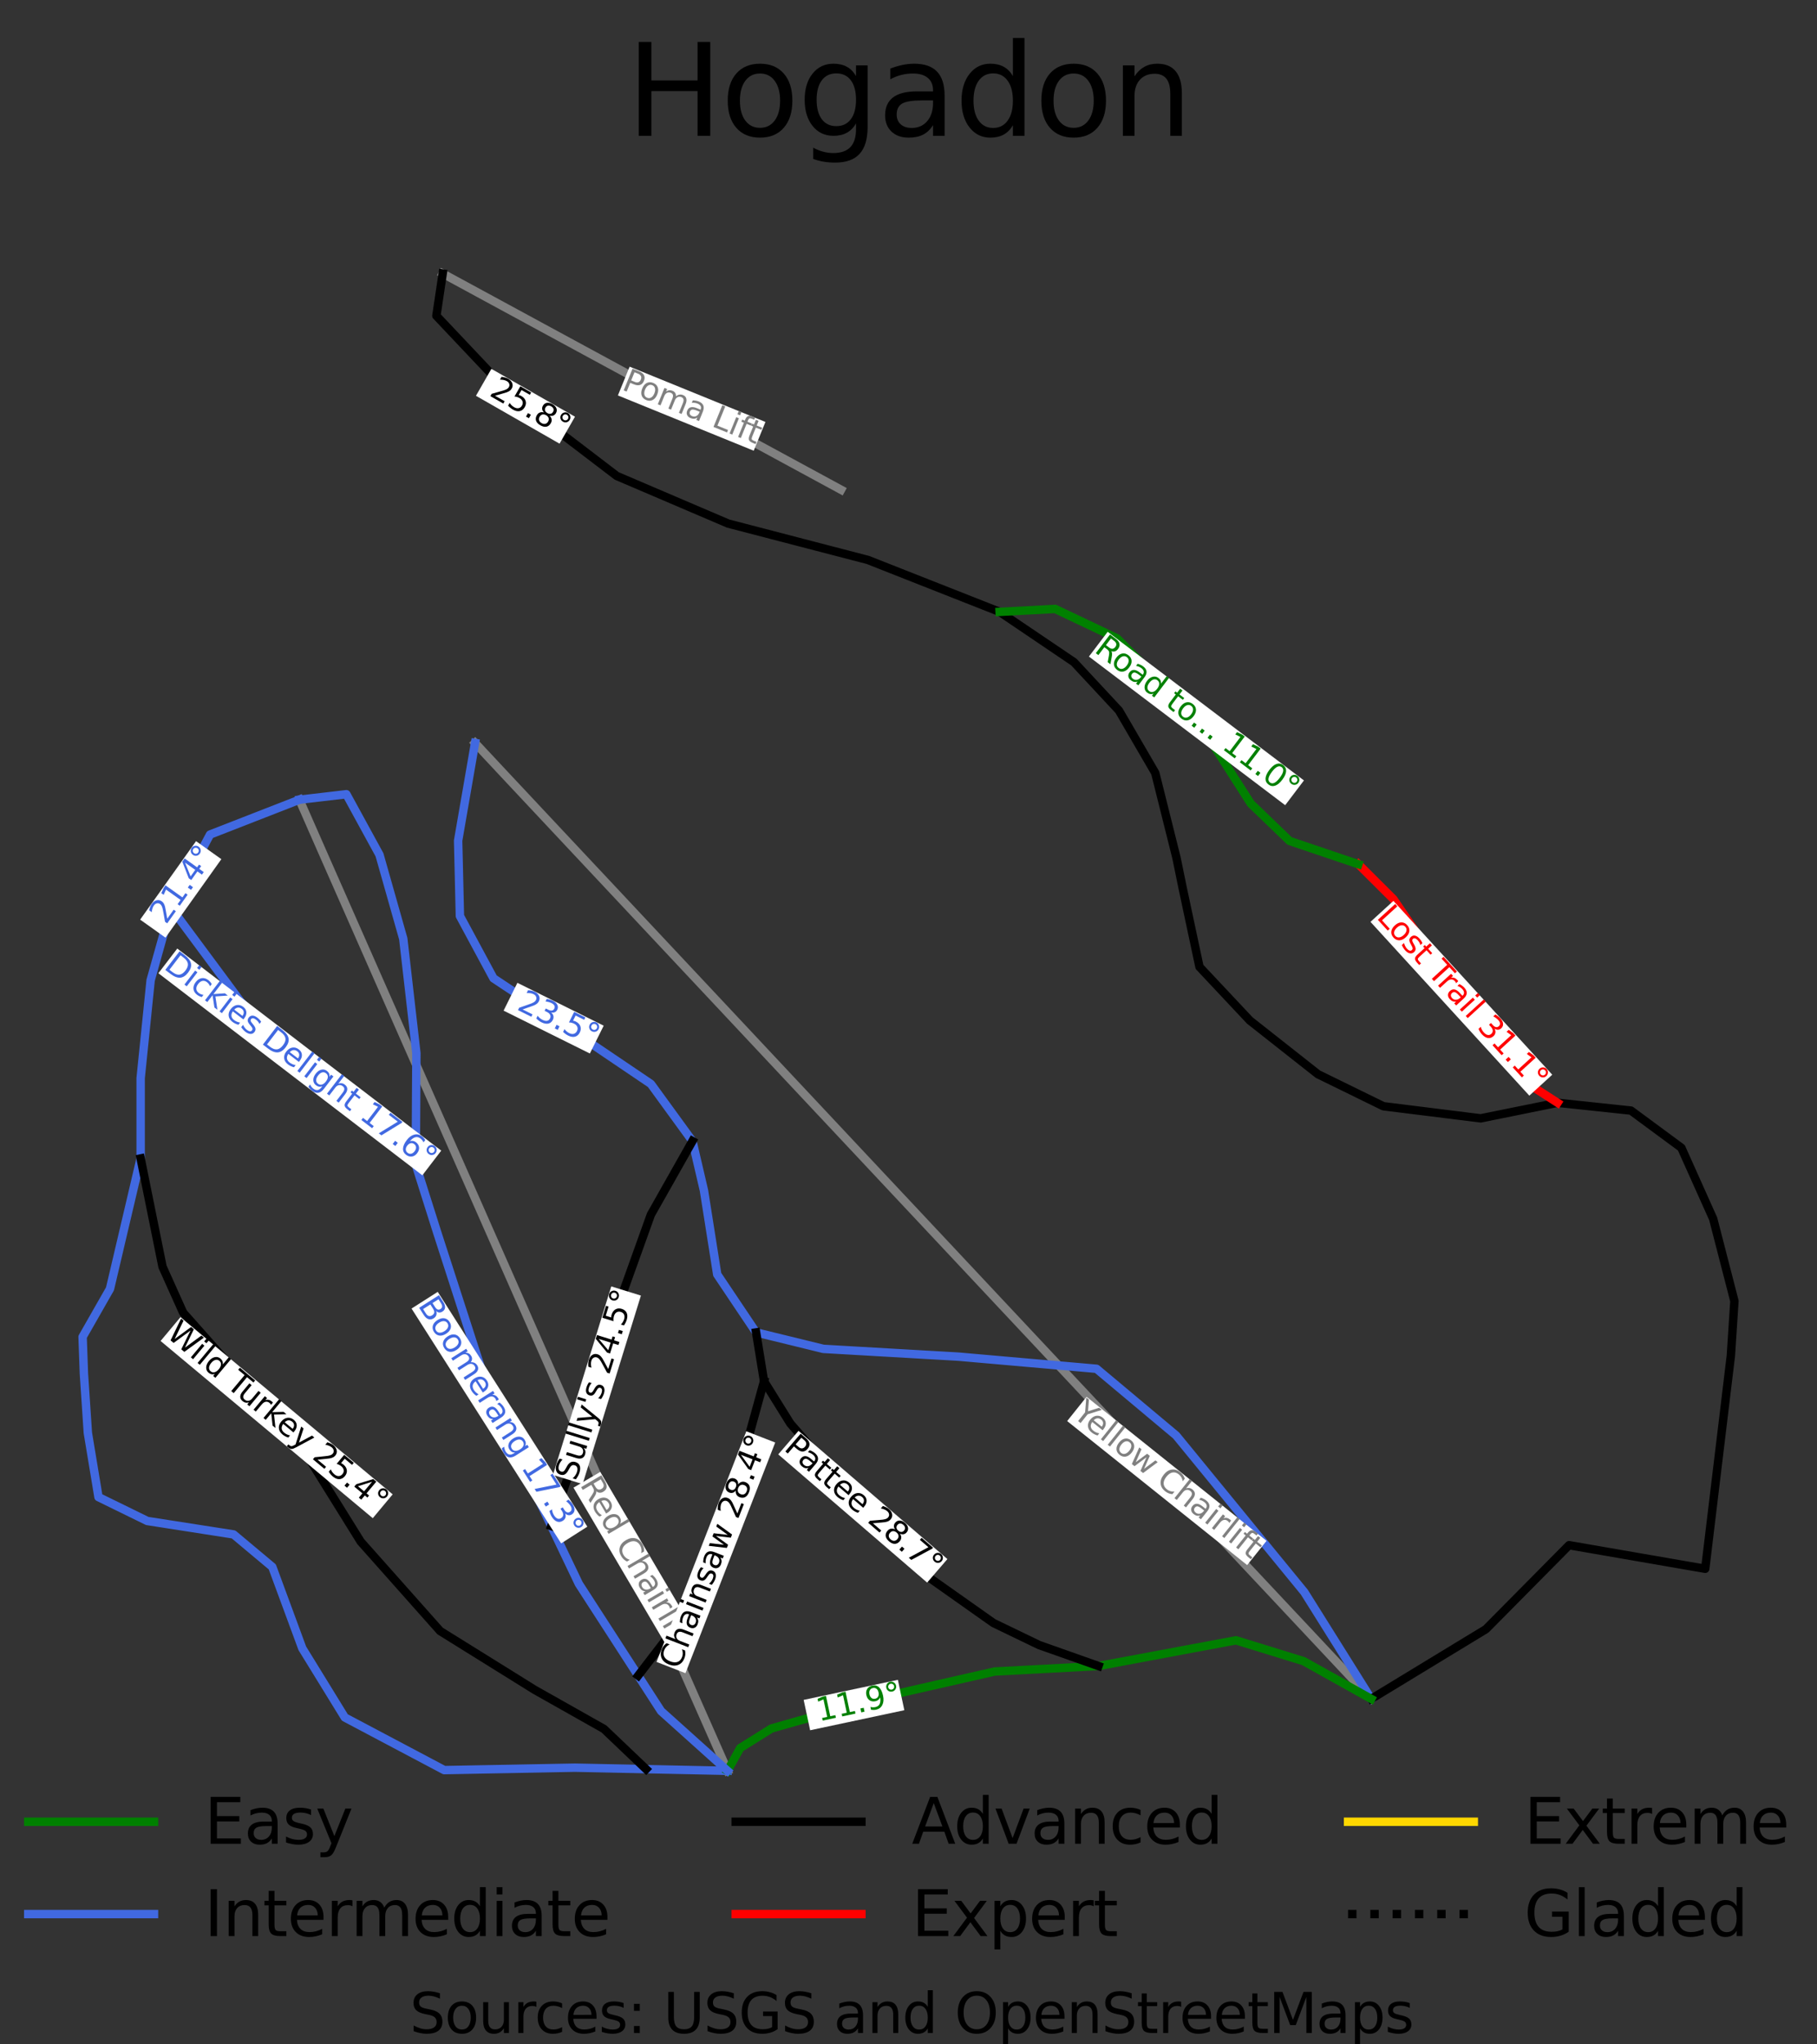 <?xml version="1.0" encoding="utf-8" standalone="no"?>
<!DOCTYPE svg PUBLIC "-//W3C//DTD SVG 1.1//EN"
  "http://www.w3.org/Graphics/SVG/1.1/DTD/svg11.dtd">
<svg height="130.05pt" version="1.1" viewBox="0 0 115.6 130.05" width="115.6pt" xmlns="http://www.w3.org/2000/svg" xmlns:xlink="http://www.w3.org/1999/xlink">
 <rect x="0" y="0" width="115.6" height="130.05" fill="#333333" stroke="none"/>
 <defs>
  <style type="text/css">*{stroke-linecap:butt;stroke-linejoin:round;}</style>
 </defs>
 <g id="figure_1">
  <g id="patch_1">
   <path d="M 0 130.05 
L 115.6 130.05 
L 115.6 0 
L 0 0 
z
" style="fill:none;"/>
  </g>
  <g id="axes_1">
   <g id="line2d_1">
    <path clip-path="url(#p8a360c5e81)" d="M 30.223 47.261 
" style="fill:none;stroke:#008000;stroke-linecap:square;stroke-width:0.001;"/>
   </g>
   <g id="line2d_2">
    <path clip-path="url(#p8a360c5e81)" d="M 30.223 47.261 
" style="fill:none;stroke:#4169e1;stroke-linecap:square;stroke-width:0.001;"/>
   </g>
   <g id="line2d_3">
    <path clip-path="url(#p8a360c5e81)" d="M 30.223 47.261 
" style="fill:none;stroke:#000000;stroke-linecap:square;stroke-width:0.001;"/>
   </g>
   <g id="line2d_4">
    <path clip-path="url(#p8a360c5e81)" d="M 30.223 47.261 
" style="fill:none;stroke:#ff0000;stroke-linecap:square;stroke-width:0.001;"/>
   </g>
   <g id="line2d_5">
    <path clip-path="url(#p8a360c5e81)" d="M 30.223 47.261 
" style="fill:none;stroke:#ffd700;stroke-linecap:square;stroke-width:0.001;"/>
   </g>
   <g id="line2d_6">
    <path clip-path="url(#p8a360c5e81)" d="M 30.223 47.261 
" style="fill:none;stroke:#000000;stroke-dasharray:0.001,0.002;stroke-dashoffset:0;stroke-width:0.001;"/>
   </g>
   <g id="line2d_7">
    <path clip-path="url(#p8a360c5e81)" d="M 87.24 108.075 
L 83.78 104.386 
L 80.32 100.697 
L 77.278 97.453 
L 74.237 94.209 
L 71.699 91.502 
L 69.16 88.795 
L 66.344 85.792 
L 63.528 82.789 
L 61.218 80.325 
L 58.907 77.861 
L 56.596 75.397 
L 54.286 72.933 
L 50.19 68.565 
L 45.816 63.899 
L 41.441 59.234 
L 39.055 56.689 
L 36.407 53.865 
L 32.244 49.424 
L 30.223 47.261 
" style="fill:none;stroke:#808080;stroke-linecap:square;stroke-width:0.535;"/>
   </g>
   <g id="line2d_8">
    <path clip-path="url(#p8a360c5e81)" d="M 46.287 112.648 
L 44.386 108.347 
L 42.977 105.151 
L 41.568 101.955 
L 40.458 99.438 
L 39.021 96.179 
L 37.584 92.92 
L 35.371 87.9 
L 33.157 82.881 
L 31.052 78.107 
L 28.947 73.333 
L 26.429 67.623 
L 23.911 61.912 
L 22.213 58.06 
L 20.515 54.209 
L 19.05 50.872 
" style="fill:none;stroke:#808080;stroke-linecap:square;stroke-width:0.535;"/>
   </g>
   <g id="line2d_9">
    <path clip-path="url(#p8a360c5e81)" d="M 53.508 31.156 
L 50.341 29.437 
L 47.173 27.718 
L 44.005 25.998 
L 40.837 24.279 
L 37.669 22.56 
L 34.501 20.841 
L 31.333 19.121 
L 28.165 17.402 
" style="fill:none;stroke:#808080;stroke-linecap:square;stroke-width:0.535;"/>
   </g>
   <g id="line2d_10">
    <path clip-path="url(#p8a360c5e81)" d="M 30.223 47.261 
L 29.954 48.815 
L 29.685 50.369 
L 29.415 51.923 
L 29.146 53.478 
L 29.175 54.676 
L 29.203 55.874 
L 29.231 57.072 
L 29.26 58.271 
L 29.794 59.262 
L 30.328 60.253 
L 30.862 61.244 
L 31.397 62.235 
L 32.353 62.869 
L 33.31 63.502 
L 34.266 64.136 
L 35.223 64.769 
L 36.77 65.815 
L 38.316 66.862 
L 39.863 67.908 
L 41.41 68.954 
L 42.071 69.863 
L 42.732 70.772 
L 43.393 71.68 
L 44.054 72.589 
L 44.42 74.159 
L 44.786 75.729 
L 44.997 77.064 
L 45.208 78.4 
L 45.419 79.735 
L 45.63 81.071 
L 46.248 81.993 
L 46.867 82.916 
L 47.486 83.838 
L 48.104 84.76 
L 49.174 85.022 
L 50.243 85.283 
L 51.312 85.545 
L 52.381 85.807 
L 53.456 85.869 
L 54.532 85.931 
L 55.608 85.993 
L 56.684 86.055 
L 57.76 86.117 
L 58.836 86.179 
L 59.912 86.24 
L 60.987 86.302 
L 62.084 86.399 
L 63.181 86.495 
L 64.278 86.592 
L 65.375 86.688 
L 66.472 86.784 
L 67.569 86.881 
L 68.666 86.977 
L 69.763 87.074 
L 71.029 88.134 
L 72.295 89.194 
L 73.56 90.255 
L 74.826 91.315 
L 75.846 92.561 
L 76.865 93.807 
L 77.885 95.053 
L 78.904 96.299 
L 79.924 97.545 
L 80.943 98.791 
L 81.963 100.037 
L 82.983 101.283 
L 83.515 102.132 
L 84.047 102.981 
L 84.579 103.83 
L 85.111 104.679 
L 85.643 105.528 
L 86.175 106.377 
L 86.707 107.226 
L 87.24 108.075 
" style="fill:none;stroke:#4169e1;stroke-linecap:square;stroke-width:0.535;"/>
   </g>
   <g id="line2d_11">
    <path clip-path="url(#p8a360c5e81)" d="M 19.05 50.872 
L 17.629 51.427 
L 16.207 51.981 
L 14.785 52.536 
L 13.363 53.09 
L 12.742 54.253 
L 12.121 55.415 
L 11.5 56.578 
L 10.879 57.74 
L 10.555 58.895 
L 10.231 60.049 
L 9.908 61.204 
L 9.584 62.358 
L 9.425 63.916 
L 9.266 65.473 
L 9.107 67.031 
L 8.948 68.589 
L 8.948 69.864 
L 8.948 71.14 
L 8.948 72.415 
L 8.948 73.691 
L 8.704 74.728 
L 8.461 75.765 
L 8.217 76.803 
L 7.973 77.84 
L 7.729 78.877 
L 7.486 79.914 
L 7.242 80.951 
L 6.998 81.988 
L 6.126 83.516 
L 5.255 85.044 
L 5.297 86.215 
L 5.339 87.386 
L 5.464 89.267 
L 5.589 91.148 
L 5.758 92.17 
L 5.928 93.193 
L 6.097 94.215 
L 6.266 95.237 
L 7.817 95.996 
L 9.368 96.755 
L 10.741 96.969 
L 12.113 97.183 
L 13.485 97.397 
L 14.858 97.611 
L 16.091 98.644 
L 17.324 99.676 
L 17.801 100.971 
L 18.279 102.266 
L 18.756 103.561 
L 19.233 104.856 
L 19.909 105.955 
L 20.586 107.055 
L 21.262 108.155 
L 21.938 109.255 
L 23.519 110.092 
L 25.101 110.93 
L 26.682 111.767 
L 28.263 112.604 
L 29.302 112.585 
L 30.341 112.565 
L 31.381 112.546 
L 32.42 112.527 
L 33.459 112.507 
L 34.498 112.488 
L 35.537 112.468 
L 36.576 112.449 
L 37.708 112.472 
L 38.841 112.495 
L 39.973 112.518 
L 41.106 112.542 
L 42.401 112.568 
L 43.696 112.595 
L 44.992 112.622 
L 46.287 112.648 
" style="fill:none;stroke:#4169e1;stroke-linecap:square;stroke-width:0.535;"/>
   </g>
   <g id="line2d_12">
    <path clip-path="url(#p8a360c5e81)" d="M 28.165 17.402 
L 27.964 18.745 
L 27.763 20.088 
L 28.973 21.369 
L 30.182 22.649 
L 31.392 23.93 
L 32.601 25.211 
L 33.431 25.844 
L 34.261 26.477 
L 35.091 27.11 
L 35.92 27.744 
L 36.75 28.377 
L 37.58 29.01 
L 38.409 29.644 
L 39.239 30.277 
L 41.011 31.035 
L 42.783 31.792 
L 44.556 32.55 
L 46.328 33.307 
L 47.439 33.596 
L 48.55 33.885 
L 49.661 34.174 
L 50.772 34.464 
L 51.883 34.753 
L 52.994 35.042 
L 54.105 35.331 
L 55.216 35.62 
L 56.263 36.033 
L 57.311 36.446 
L 58.359 36.859 
L 59.407 37.272 
L 60.455 37.685 
L 61.502 38.098 
L 62.55 38.511 
L 63.598 38.924 
L 64.779 39.722 
L 65.961 40.521 
L 67.142 41.32 
L 68.323 42.119 
L 69.04 42.89 
L 69.758 43.661 
L 70.475 44.432 
L 71.192 45.203 
L 71.769 46.194 
L 72.345 47.185 
L 72.922 48.177 
L 73.498 49.168 
L 73.836 50.518 
L 74.173 51.867 
L 74.511 53.217 
L 74.848 54.566 
L 75.046 55.53 
L 75.243 56.493 
L 75.51 57.746 
L 75.777 59 
L 76.045 60.253 
L 76.312 61.506 
L 77.113 62.359 
L 77.915 63.213 
L 78.716 64.067 
L 79.518 64.92 
L 80.601 65.774 
L 81.684 66.628 
L 82.767 67.482 
L 83.85 68.335 
L 84.89 68.844 
L 85.931 69.353 
L 86.972 69.863 
L 88.012 70.372 
L 89.56 70.565 
L 91.107 70.757 
L 92.654 70.95 
L 94.201 71.143 
L 95.425 70.895 
L 96.648 70.648 
L 97.872 70.4 
L 99.095 70.152 
L 100.262 70.276 
L 101.429 70.4 
L 102.596 70.524 
L 103.764 70.648 
L 104.565 71.24 
L 105.367 71.832 
L 106.169 72.424 
L 106.971 73.016 
L 107.477 74.145 
L 107.983 75.274 
L 108.489 76.403 
L 108.995 77.532 
L 109.333 78.84 
L 109.67 80.148 
L 110.008 81.456 
L 110.346 82.764 
L 110.233 84.499 
L 110.121 86.234 
L 109.917 87.929 
L 109.713 89.625 
L 109.509 91.32 
L 109.304 93.015 
L 109.1 94.71 
L 108.896 96.406 
L 108.692 98.101 
L 108.488 99.796 
L 107.405 99.609 
L 106.322 99.421 
L 105.24 99.233 
L 104.157 99.046 
L 103.074 98.858 
L 101.992 98.671 
L 100.909 98.483 
L 99.826 98.295 
L 98.504 99.631 
L 97.182 100.966 
L 95.86 102.302 
L 94.538 103.637 
L 93.626 104.192 
L 92.713 104.747 
L 91.801 105.301 
L 90.889 105.856 
L 89.976 106.411 
L 89.064 106.966 
L 88.152 107.52 
L 87.24 108.075 
" style="fill:none;stroke:#000000;stroke-linecap:square;stroke-width:0.535;"/>
   </g>
   <g id="line2d_13">
    <path clip-path="url(#p8a360c5e81)" d="M 46.287 112.648 
L 47.093 111.2 
L 48.087 110.578 
L 49.082 109.955 
L 50.832 109.458 
L 52.582 108.962 
L 54.332 108.465 
L 56.083 107.968 
L 57.883 107.559 
L 59.683 107.15 
L 61.483 106.741 
L 63.283 106.332 
L 64.933 106.245 
L 66.584 106.157 
L 68.235 106.07 
L 69.886 105.983 
L 70.98 105.778 
L 72.074 105.574 
L 73.168 105.369 
L 74.262 105.165 
L 75.355 104.96 
L 76.449 104.756 
L 77.543 104.551 
L 78.637 104.347 
L 79.711 104.678 
L 80.785 105.009 
L 81.859 105.34 
L 82.933 105.671 
L 84.01 106.272 
L 85.087 106.873 
L 86.163 107.474 
L 87.24 108.075 
" style="fill:none;stroke:#008000;stroke-linecap:square;stroke-width:0.535;"/>
   </g>
   <g id="line2d_14">
    <path clip-path="url(#p8a360c5e81)" d="M 19.05 50.872 
L 20.543 50.698 
L 22.036 50.523 
L 22.563 51.487 
L 23.09 52.451 
L 23.617 53.415 
L 24.144 54.378 
L 24.522 55.712 
L 24.9 57.046 
L 25.278 58.38 
L 25.656 59.714 
L 25.865 61.535 
L 26.073 63.355 
L 26.282 65.175 
L 26.491 66.996 
L 26.483 68.459 
L 26.474 69.923 
L 26.466 71.387 
L 26.458 72.85 
L 26.451 74.084 
L 26.789 75.155 
L 27.127 76.226 
L 27.466 77.296 
L 27.804 78.367 
L 28.241 79.72 
L 28.679 81.074 
L 29.116 82.427 
L 29.554 83.781 
L 29.991 85.134 
L 30.429 86.487 
L 30.866 87.841 
L 31.304 89.194 
L 31.775 90.18 
L 32.246 91.166 
L 32.717 92.152 
L 33.188 93.138 
L 33.659 94.124 
L 34.131 95.109 
L 34.602 96.095 
L 35.073 97.081 
L 35.512 97.999 
L 35.95 98.918 
L 36.389 99.836 
L 36.827 100.754 
L 37.77 102.214 
L 38.714 103.673 
L 39.657 105.133 
L 40.6 106.593 
L 41.329 107.721 
L 42.058 108.849 
L 43.115 109.799 
L 44.173 110.749 
L 45.23 111.699 
L 46.287 112.648 
" style="fill:none;stroke:#4169e1;stroke-linecap:square;stroke-width:0.535;"/>
   </g>
   <g id="line2d_15">
    <path clip-path="url(#p8a360c5e81)" d="M 48.609 87.866 
L 48.128 89.609 
L 47.646 91.353 
L 47.165 93.096 
L 46.684 94.839 
L 46.304 96.141 
L 45.924 97.442 
L 45.544 98.743 
L 45.165 100.044 
L 44.181 101.628 
L 43.197 103.211 
L 42.547 104.056 
L 41.898 104.902 
L 41.249 105.747 
L 40.6 106.593 
" style="fill:none;stroke:#000000;stroke-linecap:square;stroke-width:0.535;"/>
   </g>
   <g id="line2d_16">
    <path clip-path="url(#p8a360c5e81)" d="M 10.879 57.74 
L 11.983 59.23 
L 13.087 60.719 
L 14.191 62.208 
L 15.295 63.698 
L 16.24 64.662 
L 17.184 65.626 
L 18.129 66.59 
L 19.074 67.554 
L 19.997 68.216 
L 20.92 68.878 
L 21.843 69.54 
L 22.766 70.202 
L 23.689 70.864 
L 24.612 71.526 
L 25.535 72.188 
L 26.458 72.85 
" style="fill:none;stroke:#4169e1;stroke-linecap:square;stroke-width:0.535;"/>
   </g>
   <g id="line2d_17">
    <path clip-path="url(#p8a360c5e81)" d="M 86.421 54.976 
L 87.535 56.086 
L 88.649 57.196 
L 89.369 58.247 
L 90.09 59.299 
L 90.811 60.35 
L 91.532 61.402 
L 92.253 62.453 
L 92.974 63.505 
L 93.695 64.556 
L 94.416 65.607 
L 95.092 66.425 
L 95.769 67.243 
L 96.445 68.06 
L 97.122 68.878 
L 98.108 69.515 
L 99.095 70.152 
" style="fill:none;stroke:#ff0000;stroke-linecap:square;stroke-width:0.535;"/>
   </g>
   <g id="line2d_18">
    <path clip-path="url(#p8a360c5e81)" d="M 48.104 84.76 
L 48.357 86.313 
L 48.609 87.866 
L 49.445 89.209 
L 50.28 90.552 
L 51.433 91.876 
L 52.587 93.2 
L 53.74 94.524 
L 54.894 95.848 
L 55.938 96.968 
L 56.982 98.087 
L 58.026 99.207 
L 59.071 100.326 
L 60.105 101.057 
L 61.139 101.787 
L 62.173 102.518 
L 63.208 103.248 
L 64.659 103.948 
L 66.111 104.649 
L 67.055 104.982 
L 67.999 105.316 
L 68.942 105.649 
L 69.886 105.983 
" style="fill:none;stroke:#000000;stroke-linecap:square;stroke-width:0.535;"/>
   </g>
   <g id="line2d_19">
    <path clip-path="url(#p8a360c5e81)" d="M 63.598 38.924 
L 65.363 38.83 
L 67.129 38.736 
L 68.113 39.203 
L 69.098 39.67 
L 70.082 40.138 
L 71.066 40.605 
L 72.329 41.881 
L 73.592 43.156 
L 74.855 44.431 
L 76.118 45.706 
L 76.984 47.06 
L 77.849 48.413 
L 78.714 49.767 
L 79.579 51.12 
L 80.812 52.308 
L 82.045 53.496 
L 83.139 53.866 
L 84.233 54.236 
L 85.327 54.606 
L 86.421 54.976 
" style="fill:none;stroke:#008000;stroke-linecap:square;stroke-width:0.535;"/>
   </g>
   <g id="line2d_20">
    <path clip-path="url(#p8a360c5e81)" d="M 44.054 72.589 
L 43.393 73.76 
L 42.732 74.93 
L 42.07 76.101 
L 41.409 77.271 
L 40.762 79.075 
L 40.115 80.878 
L 39.468 82.682 
L 38.821 84.485 
L 38.54 85.697 
L 38.259 86.909 
L 37.978 88.121 
L 37.696 89.332 
L 37.368 90.301 
L 37.041 91.27 
L 36.713 92.238 
L 36.385 93.207 
L 36.057 94.175 
L 35.729 95.144 
L 35.401 96.113 
L 35.073 97.081 
" style="fill:none;stroke:#000000;stroke-linecap:square;stroke-width:0.535;"/>
   </g>
   <g id="line2d_21">
    <path clip-path="url(#p8a360c5e81)" d="M 8.948 73.691 
L 9.296 75.414 
L 9.644 77.137 
L 9.992 78.86 
L 10.34 80.583 
L 10.996 82.044 
L 11.653 83.505 
L 12.777 84.77 
L 13.9 86.036 
L 15.024 87.302 
L 16.148 88.567 
L 16.874 89.375 
L 17.6 90.183 
L 18.326 90.991 
L 19.051 91.799 
L 20.026 93.367 
L 21 94.934 
L 21.975 96.501 
L 22.949 98.069 
L 24.212 99.49 
L 25.475 100.912 
L 26.738 102.334 
L 28.001 103.755 
L 29.503 104.69 
L 31.005 105.624 
L 32.507 106.559 
L 34.008 107.494 
L 35.112 108.116 
L 36.216 108.739 
L 37.32 109.362 
L 38.423 109.985 
L 39.764 111.263 
L 41.106 112.542 
" style="fill:none;stroke:#000000;stroke-linecap:square;stroke-width:0.535;"/>
   </g>
   <g id="text_1">
    <g id="patch_2">
     <path d="M 67.894 90.4 
L 79.346 99.561 
L 80.58 98.019 
L 69.128 88.857 
z
" style="fill:#ffffff;"/>
    </g>
    <!-- Yellow Chairlift -->
    <g style="fill:#808080;" transform="translate(68.182 90.072)rotate(-321.34)scale(0.02 -0.02)">
     <defs>
      <path d="M -13 4666 
L 666 4666 
L 1959 2747 
L 3244 4666 
L 3922 4666 
L 2272 2222 
L 2272 0 
L 1638 0 
L 1638 2222 
L -13 4666 
z
" id="DejaVuSans-59" transform="scale(0.016)"/>
      <path d="M 3597 1894 
L 3597 1613 
L 953 1613 
Q 991 1019 1311 708 
Q 1631 397 2203 397 
Q 2534 397 2845 478 
Q 3156 559 3463 722 
L 3463 178 
Q 3153 47 2828 -22 
Q 2503 -91 2169 -91 
Q 1331 -91 842 396 
Q 353 884 353 1716 
Q 353 2575 817 3079 
Q 1281 3584 2069 3584 
Q 2775 3584 3186 3129 
Q 3597 2675 3597 1894 
z
M 3022 2063 
Q 3016 2534 2758 2815 
Q 2500 3097 2075 3097 
Q 1594 3097 1305 2825 
Q 1016 2553 972 2059 
L 3022 2063 
z
" id="DejaVuSans-65" transform="scale(0.016)"/>
      <path d="M 603 4863 
L 1178 4863 
L 1178 0 
L 603 0 
L 603 4863 
z
" id="DejaVuSans-6c" transform="scale(0.016)"/>
      <path d="M 1959 3097 
Q 1497 3097 1228 2736 
Q 959 2375 959 1747 
Q 959 1119 1226 758 
Q 1494 397 1959 397 
Q 2419 397 2687 759 
Q 2956 1122 2956 1747 
Q 2956 2369 2687 2733 
Q 2419 3097 1959 3097 
z
M 1959 3584 
Q 2709 3584 3137 3096 
Q 3566 2609 3566 1747 
Q 3566 888 3137 398 
Q 2709 -91 1959 -91 
Q 1206 -91 779 398 
Q 353 888 353 1747 
Q 353 2609 779 3096 
Q 1206 3584 1959 3584 
z
" id="DejaVuSans-6f" transform="scale(0.016)"/>
      <path d="M 269 3500 
L 844 3500 
L 1563 769 
L 2278 3500 
L 2956 3500 
L 3675 769 
L 4391 3500 
L 4966 3500 
L 4050 0 
L 3372 0 
L 2619 2869 
L 1863 0 
L 1184 0 
L 269 3500 
z
" id="DejaVuSans-77" transform="scale(0.016)"/>
      <path id="DejaVuSans-20" transform="scale(0.016)"/>
      <path d="M 4122 4306 
L 4122 3641 
Q 3803 3938 3442 4084 
Q 3081 4231 2675 4231 
Q 1875 4231 1450 3742 
Q 1025 3253 1025 2328 
Q 1025 1406 1450 917 
Q 1875 428 2675 428 
Q 3081 428 3442 575 
Q 3803 722 4122 1019 
L 4122 359 
Q 3791 134 3420 21 
Q 3050 -91 2638 -91 
Q 1578 -91 968 557 
Q 359 1206 359 2328 
Q 359 3453 968 4101 
Q 1578 4750 2638 4750 
Q 3056 4750 3426 4639 
Q 3797 4528 4122 4306 
z
" id="DejaVuSans-43" transform="scale(0.016)"/>
      <path d="M 3513 2113 
L 3513 0 
L 2938 0 
L 2938 2094 
Q 2938 2591 2744 2837 
Q 2550 3084 2163 3084 
Q 1697 3084 1428 2787 
Q 1159 2491 1159 1978 
L 1159 0 
L 581 0 
L 581 4863 
L 1159 4863 
L 1159 2956 
Q 1366 3272 1645 3428 
Q 1925 3584 2291 3584 
Q 2894 3584 3203 3211 
Q 3513 2838 3513 2113 
z
" id="DejaVuSans-68" transform="scale(0.016)"/>
      <path d="M 2194 1759 
Q 1497 1759 1228 1600 
Q 959 1441 959 1056 
Q 959 750 1161 570 
Q 1363 391 1709 391 
Q 2188 391 2477 730 
Q 2766 1069 2766 1631 
L 2766 1759 
L 2194 1759 
z
M 3341 1997 
L 3341 0 
L 2766 0 
L 2766 531 
Q 2569 213 2275 61 
Q 1981 -91 1556 -91 
Q 1019 -91 701 211 
Q 384 513 384 1019 
Q 384 1609 779 1909 
Q 1175 2209 1959 2209 
L 2766 2209 
L 2766 2266 
Q 2766 2663 2505 2880 
Q 2244 3097 1772 3097 
Q 1472 3097 1187 3025 
Q 903 2953 641 2809 
L 641 3341 
Q 956 3463 1253 3523 
Q 1550 3584 1831 3584 
Q 2591 3584 2966 3190 
Q 3341 2797 3341 1997 
z
" id="DejaVuSans-61" transform="scale(0.016)"/>
      <path d="M 603 3500 
L 1178 3500 
L 1178 0 
L 603 0 
L 603 3500 
z
M 603 4863 
L 1178 4863 
L 1178 4134 
L 603 4134 
L 603 4863 
z
" id="DejaVuSans-69" transform="scale(0.016)"/>
      <path d="M 2631 2963 
Q 2534 3019 2420 3045 
Q 2306 3072 2169 3072 
Q 1681 3072 1420 2755 
Q 1159 2438 1159 1844 
L 1159 0 
L 581 0 
L 581 3500 
L 1159 3500 
L 1159 2956 
Q 1341 3275 1631 3429 
Q 1922 3584 2338 3584 
Q 2397 3584 2469 3576 
Q 2541 3569 2628 3553 
L 2631 2963 
z
" id="DejaVuSans-72" transform="scale(0.016)"/>
      <path d="M 2375 4863 
L 2375 4384 
L 1825 4384 
Q 1516 4384 1395 4259 
Q 1275 4134 1275 3809 
L 1275 3500 
L 2222 3500 
L 2222 3053 
L 1275 3053 
L 1275 0 
L 697 0 
L 697 3053 
L 147 3053 
L 147 3500 
L 697 3500 
L 697 3744 
Q 697 4328 969 4595 
Q 1241 4863 1831 4863 
L 2375 4863 
z
" id="DejaVuSans-66" transform="scale(0.016)"/>
      <path d="M 1172 4494 
L 1172 3500 
L 2356 3500 
L 2356 3053 
L 1172 3053 
L 1172 1153 
Q 1172 725 1289 603 
Q 1406 481 1766 481 
L 2356 481 
L 2356 0 
L 1766 0 
Q 1100 0 847 248 
Q 594 497 594 1153 
L 594 3053 
L 172 3053 
L 172 3500 
L 594 3500 
L 594 4494 
L 1172 4494 
z
" id="DejaVuSans-74" transform="scale(0.016)"/>
     </defs>
     <use xlink:href="#DejaVuSans-59"/>
     <use x="47.834" xlink:href="#DejaVuSans-65"/>
     <use x="109.357" xlink:href="#DejaVuSans-6c"/>
     <use x="137.141" xlink:href="#DejaVuSans-6c"/>
     <use x="164.924" xlink:href="#DejaVuSans-6f"/>
     <use x="226.105" xlink:href="#DejaVuSans-77"/>
     <use x="307.893" xlink:href="#DejaVuSans-20"/>
     <use x="339.68" xlink:href="#DejaVuSans-43"/>
     <use x="409.504" xlink:href="#DejaVuSans-68"/>
     <use x="472.883" xlink:href="#DejaVuSans-61"/>
     <use x="534.162" xlink:href="#DejaVuSans-69"/>
     <use x="561.945" xlink:href="#DejaVuSans-72"/>
     <use x="603.059" xlink:href="#DejaVuSans-6c"/>
     <use x="630.842" xlink:href="#DejaVuSans-69"/>
     <use x="658.625" xlink:href="#DejaVuSans-66"/>
     <use x="692.08" xlink:href="#DejaVuSans-74"/>
    </g>
   </g>
   <g id="text_2">
    <g id="patch_3">
     <path d="M 36.486 94.635 
L 42.727 105.243 
L 44.43 104.241 
L 38.189 93.634 
z
" style="fill:#ffffff;"/>
    </g>
    <!-- Red Chairlift -->
    <g style="fill:#808080;" transform="translate(36.872 94.432)rotate(-300.47)scale(0.02 -0.02)">
     <defs>
      <path d="M 2841 2188 
Q 3044 2119 3236 1894 
Q 3428 1669 3622 1275 
L 4263 0 
L 3584 0 
L 2988 1197 
Q 2756 1666 2539 1819 
Q 2322 1972 1947 1972 
L 1259 1972 
L 1259 0 
L 628 0 
L 628 4666 
L 2053 4666 
Q 2853 4666 3247 4331 
Q 3641 3997 3641 3322 
Q 3641 2881 3436 2590 
Q 3231 2300 2841 2188 
z
M 1259 4147 
L 1259 2491 
L 2053 2491 
Q 2509 2491 2742 2702 
Q 2975 2913 2975 3322 
Q 2975 3731 2742 3939 
Q 2509 4147 2053 4147 
L 1259 4147 
z
" id="DejaVuSans-52" transform="scale(0.016)"/>
      <path d="M 2906 2969 
L 2906 4863 
L 3481 4863 
L 3481 0 
L 2906 0 
L 2906 525 
Q 2725 213 2448 61 
Q 2172 -91 1784 -91 
Q 1150 -91 751 415 
Q 353 922 353 1747 
Q 353 2572 751 3078 
Q 1150 3584 1784 3584 
Q 2172 3584 2448 3432 
Q 2725 3281 2906 2969 
z
M 947 1747 
Q 947 1113 1208 752 
Q 1469 391 1925 391 
Q 2381 391 2643 752 
Q 2906 1113 2906 1747 
Q 2906 2381 2643 2742 
Q 2381 3103 1925 3103 
Q 1469 3103 1208 2742 
Q 947 2381 947 1747 
z
" id="DejaVuSans-64" transform="scale(0.016)"/>
     </defs>
     <use xlink:href="#DejaVuSans-52"/>
     <use x="64.982" xlink:href="#DejaVuSans-65"/>
     <use x="126.506" xlink:href="#DejaVuSans-64"/>
     <use x="189.982" xlink:href="#DejaVuSans-20"/>
     <use x="221.77" xlink:href="#DejaVuSans-43"/>
     <use x="291.594" xlink:href="#DejaVuSans-68"/>
     <use x="354.973" xlink:href="#DejaVuSans-61"/>
     <use x="416.252" xlink:href="#DejaVuSans-69"/>
     <use x="444.035" xlink:href="#DejaVuSans-72"/>
     <use x="485.148" xlink:href="#DejaVuSans-6c"/>
     <use x="512.932" xlink:href="#DejaVuSans-69"/>
     <use x="540.715" xlink:href="#DejaVuSans-66"/>
     <use x="574.17" xlink:href="#DejaVuSans-74"/>
    </g>
   </g>
   <g id="text_3">
    <g id="patch_4">
     <path d="M 39.312 25.155 
L 47.953 28.672 
L 48.698 26.842 
L 40.057 23.325 
z
" style="fill:#ffffff;"/>
    </g>
    <!-- Poma Lift -->
    <g style="fill:#808080;" transform="translate(39.495 24.758)rotate(-337.849)scale(0.02 -0.02)">
     <defs>
      <path d="M 1259 4147 
L 1259 2394 
L 2053 2394 
Q 2494 2394 2734 2622 
Q 2975 2850 2975 3272 
Q 2975 3691 2734 3919 
Q 2494 4147 2053 4147 
L 1259 4147 
z
M 628 4666 
L 2053 4666 
Q 2838 4666 3239 4311 
Q 3641 3956 3641 3272 
Q 3641 2581 3239 2228 
Q 2838 1875 2053 1875 
L 1259 1875 
L 1259 0 
L 628 0 
L 628 4666 
z
" id="DejaVuSans-50" transform="scale(0.016)"/>
      <path d="M 3328 2828 
Q 3544 3216 3844 3400 
Q 4144 3584 4550 3584 
Q 5097 3584 5394 3201 
Q 5691 2819 5691 2113 
L 5691 0 
L 5113 0 
L 5113 2094 
Q 5113 2597 4934 2840 
Q 4756 3084 4391 3084 
Q 3944 3084 3684 2787 
Q 3425 2491 3425 1978 
L 3425 0 
L 2847 0 
L 2847 2094 
Q 2847 2600 2669 2842 
Q 2491 3084 2119 3084 
Q 1678 3084 1418 2786 
Q 1159 2488 1159 1978 
L 1159 0 
L 581 0 
L 581 3500 
L 1159 3500 
L 1159 2956 
Q 1356 3278 1631 3431 
Q 1906 3584 2284 3584 
Q 2666 3584 2933 3390 
Q 3200 3197 3328 2828 
z
" id="DejaVuSans-6d" transform="scale(0.016)"/>
      <path d="M 628 4666 
L 1259 4666 
L 1259 531 
L 3531 531 
L 3531 0 
L 628 0 
L 628 4666 
z
" id="DejaVuSans-4c" transform="scale(0.016)"/>
     </defs>
     <use xlink:href="#DejaVuSans-50"/>
     <use x="56.678" xlink:href="#DejaVuSans-6f"/>
     <use x="117.859" xlink:href="#DejaVuSans-6d"/>
     <use x="215.271" xlink:href="#DejaVuSans-61"/>
     <use x="276.551" xlink:href="#DejaVuSans-20"/>
     <use x="308.338" xlink:href="#DejaVuSans-4c"/>
     <use x="364.051" xlink:href="#DejaVuSans-69"/>
     <use x="391.834" xlink:href="#DejaVuSans-66"/>
     <use x="425.289" xlink:href="#DejaVuSans-74"/>
    </g>
   </g>
   <g id="text_4">
    <g id="patch_5">
     <path d="M 32.039 64.291 
L 37.528 67.017 
L 38.407 65.248 
L 32.918 62.521 
z
" style="fill:#ffffff;"/>
    </g>
    <!--  23.5° -->
    <g style="fill:#4169e1;" transform="translate(32.251 63.909)rotate(-333.582)scale(0.02 -0.02)">
     <defs>
      <path d="M 1228 531 
L 3431 531 
L 3431 0 
L 469 0 
L 469 531 
Q 828 903 1448 1529 
Q 2069 2156 2228 2338 
Q 2531 2678 2651 2914 
Q 2772 3150 2772 3378 
Q 2772 3750 2511 3984 
Q 2250 4219 1831 4219 
Q 1534 4219 1204 4116 
Q 875 4013 500 3803 
L 500 4441 
Q 881 4594 1212 4672 
Q 1544 4750 1819 4750 
Q 2544 4750 2975 4387 
Q 3406 4025 3406 3419 
Q 3406 3131 3298 2873 
Q 3191 2616 2906 2266 
Q 2828 2175 2409 1742 
Q 1991 1309 1228 531 
z
" id="DejaVuSans-32" transform="scale(0.016)"/>
      <path d="M 2597 2516 
Q 3050 2419 3304 2112 
Q 3559 1806 3559 1356 
Q 3559 666 3084 287 
Q 2609 -91 1734 -91 
Q 1441 -91 1130 -33 
Q 819 25 488 141 
L 488 750 
Q 750 597 1062 519 
Q 1375 441 1716 441 
Q 2309 441 2620 675 
Q 2931 909 2931 1356 
Q 2931 1769 2642 2001 
Q 2353 2234 1838 2234 
L 1294 2234 
L 1294 2753 
L 1863 2753 
Q 2328 2753 2575 2939 
Q 2822 3125 2822 3475 
Q 2822 3834 2567 4026 
Q 2313 4219 1838 4219 
Q 1578 4219 1281 4162 
Q 984 4106 628 3988 
L 628 4550 
Q 988 4650 1302 4700 
Q 1616 4750 1894 4750 
Q 2613 4750 3031 4423 
Q 3450 4097 3450 3541 
Q 3450 3153 3228 2886 
Q 3006 2619 2597 2516 
z
" id="DejaVuSans-33" transform="scale(0.016)"/>
      <path d="M 684 794 
L 1344 794 
L 1344 0 
L 684 0 
L 684 794 
z
" id="DejaVuSans-2e" transform="scale(0.016)"/>
      <path d="M 691 4666 
L 3169 4666 
L 3169 4134 
L 1269 4134 
L 1269 2991 
Q 1406 3038 1543 3061 
Q 1681 3084 1819 3084 
Q 2600 3084 3056 2656 
Q 3513 2228 3513 1497 
Q 3513 744 3044 326 
Q 2575 -91 1722 -91 
Q 1428 -91 1123 -41 
Q 819 9 494 109 
L 494 744 
Q 775 591 1075 516 
Q 1375 441 1709 441 
Q 2250 441 2565 725 
Q 2881 1009 2881 1497 
Q 2881 1984 2565 2268 
Q 2250 2553 1709 2553 
Q 1456 2553 1204 2497 
Q 953 2441 691 2322 
L 691 4666 
z
" id="DejaVuSans-35" transform="scale(0.016)"/>
      <path d="M 1600 4347 
Q 1350 4347 1178 4173 
Q 1006 4000 1006 3750 
Q 1006 3503 1178 3333 
Q 1350 3163 1600 3163 
Q 1850 3163 2022 3333 
Q 2194 3503 2194 3750 
Q 2194 3997 2020 4172 
Q 1847 4347 1600 4347 
z
M 1600 4750 
Q 1800 4750 1984 4673 
Q 2169 4597 2303 4453 
Q 2447 4313 2519 4134 
Q 2591 3956 2591 3750 
Q 2591 3338 2302 3052 
Q 2013 2766 1594 2766 
Q 1172 2766 890 3047 
Q 609 3328 609 3750 
Q 609 4169 896 4459 
Q 1184 4750 1600 4750 
z
" id="DejaVuSans-b0" transform="scale(0.016)"/>
     </defs>
     <use xlink:href="#DejaVuSans-20"/>
     <use x="31.787" xlink:href="#DejaVuSans-32"/>
     <use x="95.41" xlink:href="#DejaVuSans-33"/>
     <use x="159.033" xlink:href="#DejaVuSans-2e"/>
     <use x="190.82" xlink:href="#DejaVuSans-35"/>
     <use x="254.443" xlink:href="#DejaVuSans-b0"/>
    </g>
   </g>
   <g id="text_5">
    <g id="patch_6">
     <path d="M 10.527 59.647 
L 14.082 54.655 
L 12.473 53.509 
L 8.917 58.501 
z
" style="fill:#ffffff;"/>
    </g>
    <!--  21.4° -->
    <g style="fill:#4169e1;" transform="translate(10.183 59.378)rotate(-54.54)scale(0.02 -0.02)">
     <defs>
      <path d="M 794 531 
L 1825 531 
L 1825 4091 
L 703 3866 
L 703 4441 
L 1819 4666 
L 2450 4666 
L 2450 531 
L 3481 531 
L 3481 0 
L 794 0 
L 794 531 
z
" id="DejaVuSans-31" transform="scale(0.016)"/>
      <path d="M 2419 4116 
L 825 1625 
L 2419 1625 
L 2419 4116 
z
M 2253 4666 
L 3047 4666 
L 3047 1625 
L 3713 1625 
L 3713 1100 
L 3047 1100 
L 3047 0 
L 2419 0 
L 2419 1100 
L 313 1100 
L 313 1709 
L 2253 4666 
z
" id="DejaVuSans-34" transform="scale(0.016)"/>
     </defs>
     <use xlink:href="#DejaVuSans-20"/>
     <use x="31.787" xlink:href="#DejaVuSans-32"/>
     <use x="95.41" xlink:href="#DejaVuSans-31"/>
     <use x="159.033" xlink:href="#DejaVuSans-2e"/>
     <use x="190.82" xlink:href="#DejaVuSans-34"/>
     <use x="254.443" xlink:href="#DejaVuSans-b0"/>
    </g>
   </g>
   <g id="text_6">
    <g id="patch_7">
     <path d="M 30.281 25.178 
L 35.6 28.224 
L 36.581 26.509 
L 31.263 23.464 
z
" style="fill:#ffffff;"/>
    </g>
    <!--  25.8° -->
    <g transform="translate(30.515 24.81)rotate(-330.206)scale(0.02 -0.02)">
     <defs>
      <path d="M 2034 2216 
Q 1584 2216 1326 1975 
Q 1069 1734 1069 1313 
Q 1069 891 1326 650 
Q 1584 409 2034 409 
Q 2484 409 2743 651 
Q 3003 894 3003 1313 
Q 3003 1734 2745 1975 
Q 2488 2216 2034 2216 
z
M 1403 2484 
Q 997 2584 770 2862 
Q 544 3141 544 3541 
Q 544 4100 942 4425 
Q 1341 4750 2034 4750 
Q 2731 4750 3128 4425 
Q 3525 4100 3525 3541 
Q 3525 3141 3298 2862 
Q 3072 2584 2669 2484 
Q 3125 2378 3379 2068 
Q 3634 1759 3634 1313 
Q 3634 634 3220 271 
Q 2806 -91 2034 -91 
Q 1263 -91 848 271 
Q 434 634 434 1313 
Q 434 1759 690 2068 
Q 947 2378 1403 2484 
z
M 1172 3481 
Q 1172 3119 1398 2916 
Q 1625 2713 2034 2713 
Q 2441 2713 2670 2916 
Q 2900 3119 2900 3481 
Q 2900 3844 2670 4047 
Q 2441 4250 2034 4250 
Q 1625 4250 1398 4047 
Q 1172 3844 1172 3481 
z
" id="DejaVuSans-38" transform="scale(0.016)"/>
     </defs>
     <use xlink:href="#DejaVuSans-20"/>
     <use x="31.787" xlink:href="#DejaVuSans-32"/>
     <use x="95.41" xlink:href="#DejaVuSans-35"/>
     <use x="159.033" xlink:href="#DejaVuSans-2e"/>
     <use x="190.82" xlink:href="#DejaVuSans-38"/>
     <use x="254.443" xlink:href="#DejaVuSans-b0"/>
    </g>
   </g>
   <g id="text_7">
    <g id="patch_8">
     <path d="M 51.541 110.069 
L 57.535 108.793 
L 57.124 106.861 
L 51.13 108.137 
z
" style="fill:#ffffff;"/>
    </g>
    <!--  11.9° -->
    <g style="fill:#008000;" transform="translate(51.47 109.638)rotate(-12.016)scale(0.02 -0.02)">
     <defs>
      <path d="M 703 97 
L 703 672 
Q 941 559 1184 500 
Q 1428 441 1663 441 
Q 2288 441 2617 861 
Q 2947 1281 2994 2138 
Q 2813 1869 2534 1725 
Q 2256 1581 1919 1581 
Q 1219 1581 811 2004 
Q 403 2428 403 3163 
Q 403 3881 828 4315 
Q 1253 4750 1959 4750 
Q 2769 4750 3195 4129 
Q 3622 3509 3622 2328 
Q 3622 1225 3098 567 
Q 2575 -91 1691 -91 
Q 1453 -91 1209 -44 
Q 966 3 703 97 
z
M 1959 2075 
Q 2384 2075 2632 2365 
Q 2881 2656 2881 3163 
Q 2881 3666 2632 3958 
Q 2384 4250 1959 4250 
Q 1534 4250 1286 3958 
Q 1038 3666 1038 3163 
Q 1038 2656 1286 2365 
Q 1534 2075 1959 2075 
z
" id="DejaVuSans-39" transform="scale(0.016)"/>
     </defs>
     <use xlink:href="#DejaVuSans-20"/>
     <use x="31.787" xlink:href="#DejaVuSans-31"/>
     <use x="95.41" xlink:href="#DejaVuSans-31"/>
     <use x="159.033" xlink:href="#DejaVuSans-2e"/>
     <use x="190.82" xlink:href="#DejaVuSans-39"/>
     <use x="254.443" xlink:href="#DejaVuSans-b0"/>
    </g>
   </g>
   <g id="text_8">
    <g id="patch_9">
     <path d="M 26.183 83.242 
L 35.701 98.18 
L 37.367 97.118 
L 27.849 82.18 
z
" style="fill:#ffffff;"/>
    </g>
    <!-- Boomerang 17.3° -->
    <g style="fill:#4169e1;" transform="translate(26.561 83.025)rotate(-302.503)scale(0.02 -0.02)">
     <defs>
      <path d="M 1259 2228 
L 1259 519 
L 2272 519 
Q 2781 519 3026 730 
Q 3272 941 3272 1375 
Q 3272 1813 3026 2020 
Q 2781 2228 2272 2228 
L 1259 2228 
z
M 1259 4147 
L 1259 2741 
L 2194 2741 
Q 2656 2741 2882 2914 
Q 3109 3088 3109 3444 
Q 3109 3797 2882 3972 
Q 2656 4147 2194 4147 
L 1259 4147 
z
M 628 4666 
L 2241 4666 
Q 2963 4666 3353 4366 
Q 3744 4066 3744 3513 
Q 3744 3084 3544 2831 
Q 3344 2578 2956 2516 
Q 3422 2416 3680 2098 
Q 3938 1781 3938 1306 
Q 3938 681 3513 340 
Q 3088 0 2303 0 
L 628 0 
L 628 4666 
z
" id="DejaVuSans-42" transform="scale(0.016)"/>
      <path d="M 3513 2113 
L 3513 0 
L 2938 0 
L 2938 2094 
Q 2938 2591 2744 2837 
Q 2550 3084 2163 3084 
Q 1697 3084 1428 2787 
Q 1159 2491 1159 1978 
L 1159 0 
L 581 0 
L 581 3500 
L 1159 3500 
L 1159 2956 
Q 1366 3272 1645 3428 
Q 1925 3584 2291 3584 
Q 2894 3584 3203 3211 
Q 3513 2838 3513 2113 
z
" id="DejaVuSans-6e" transform="scale(0.016)"/>
      <path d="M 2906 1791 
Q 2906 2416 2648 2759 
Q 2391 3103 1925 3103 
Q 1463 3103 1205 2759 
Q 947 2416 947 1791 
Q 947 1169 1205 825 
Q 1463 481 1925 481 
Q 2391 481 2648 825 
Q 2906 1169 2906 1791 
z
M 3481 434 
Q 3481 -459 3084 -895 
Q 2688 -1331 1869 -1331 
Q 1566 -1331 1297 -1286 
Q 1028 -1241 775 -1147 
L 775 -588 
Q 1028 -725 1275 -790 
Q 1522 -856 1778 -856 
Q 2344 -856 2625 -561 
Q 2906 -266 2906 331 
L 2906 616 
Q 2728 306 2450 153 
Q 2172 0 1784 0 
Q 1141 0 747 490 
Q 353 981 353 1791 
Q 353 2603 747 3093 
Q 1141 3584 1784 3584 
Q 2172 3584 2450 3431 
Q 2728 3278 2906 2969 
L 2906 3500 
L 3481 3500 
L 3481 434 
z
" id="DejaVuSans-67" transform="scale(0.016)"/>
      <path d="M 525 4666 
L 3525 4666 
L 3525 4397 
L 1831 0 
L 1172 0 
L 2766 4134 
L 525 4134 
L 525 4666 
z
" id="DejaVuSans-37" transform="scale(0.016)"/>
     </defs>
     <use xlink:href="#DejaVuSans-42"/>
     <use x="68.604" xlink:href="#DejaVuSans-6f"/>
     <use x="129.785" xlink:href="#DejaVuSans-6f"/>
     <use x="190.967" xlink:href="#DejaVuSans-6d"/>
     <use x="288.379" xlink:href="#DejaVuSans-65"/>
     <use x="349.902" xlink:href="#DejaVuSans-72"/>
     <use x="391.016" xlink:href="#DejaVuSans-61"/>
     <use x="452.295" xlink:href="#DejaVuSans-6e"/>
     <use x="515.674" xlink:href="#DejaVuSans-67"/>
     <use x="579.15" xlink:href="#DejaVuSans-20"/>
     <use x="610.938" xlink:href="#DejaVuSans-31"/>
     <use x="674.561" xlink:href="#DejaVuSans-37"/>
     <use x="738.184" xlink:href="#DejaVuSans-2e"/>
     <use x="769.971" xlink:href="#DejaVuSans-33"/>
     <use x="833.594" xlink:href="#DejaVuSans-b0"/>
    </g>
   </g>
   <g id="text_9">
    <g id="patch_10">
     <path d="M 43.61 106.438 
L 49.32 91.765 
L 47.479 91.048 
L 41.769 105.721 
z
" style="fill:#ffffff;"/>
    </g>
    <!-- Chainsaw 28.4° -->
    <g transform="translate(43.211 106.261)rotate(-68.739)scale(0.02 -0.02)">
     <defs>
      <path d="M 2834 3397 
L 2834 2853 
Q 2591 2978 2328 3040 
Q 2066 3103 1784 3103 
Q 1356 3103 1142 2972 
Q 928 2841 928 2578 
Q 928 2378 1081 2264 
Q 1234 2150 1697 2047 
L 1894 2003 
Q 2506 1872 2764 1633 
Q 3022 1394 3022 966 
Q 3022 478 2636 193 
Q 2250 -91 1575 -91 
Q 1294 -91 989 -36 
Q 684 19 347 128 
L 347 722 
Q 666 556 975 473 
Q 1284 391 1588 391 
Q 1994 391 2212 530 
Q 2431 669 2431 922 
Q 2431 1156 2273 1281 
Q 2116 1406 1581 1522 
L 1381 1569 
Q 847 1681 609 1914 
Q 372 2147 372 2553 
Q 372 3047 722 3315 
Q 1072 3584 1716 3584 
Q 2034 3584 2315 3537 
Q 2597 3491 2834 3397 
z
" id="DejaVuSans-73" transform="scale(0.016)"/>
     </defs>
     <use xlink:href="#DejaVuSans-43"/>
     <use x="69.824" xlink:href="#DejaVuSans-68"/>
     <use x="133.203" xlink:href="#DejaVuSans-61"/>
     <use x="194.482" xlink:href="#DejaVuSans-69"/>
     <use x="222.266" xlink:href="#DejaVuSans-6e"/>
     <use x="285.645" xlink:href="#DejaVuSans-73"/>
     <use x="337.744" xlink:href="#DejaVuSans-61"/>
     <use x="399.023" xlink:href="#DejaVuSans-77"/>
     <use x="480.811" xlink:href="#DejaVuSans-20"/>
     <use x="512.598" xlink:href="#DejaVuSans-32"/>
     <use x="576.221" xlink:href="#DejaVuSans-38"/>
     <use x="639.844" xlink:href="#DejaVuSans-2e"/>
     <use x="671.631" xlink:href="#DejaVuSans-34"/>
     <use x="735.254" xlink:href="#DejaVuSans-b0"/>
    </g>
   </g>
   <g id="text_10">
    <g id="patch_11">
     <path d="M 10.077 61.911 
L 26.87 74.766 
L 28.071 73.197 
L 11.278 60.342 
z
" style="fill:#ffffff;"/>
    </g>
    <!-- Dickies Delight 17.6° -->
    <g style="fill:#4169e1;" transform="translate(10.358 61.577)rotate(-322.566)scale(0.02 -0.02)">
     <defs>
      <path d="M 1259 4147 
L 1259 519 
L 2022 519 
Q 2988 519 3436 956 
Q 3884 1394 3884 2338 
Q 3884 3275 3436 3711 
Q 2988 4147 2022 4147 
L 1259 4147 
z
M 628 4666 
L 1925 4666 
Q 3281 4666 3915 4102 
Q 4550 3538 4550 2338 
Q 4550 1131 3912 565 
Q 3275 0 1925 0 
L 628 0 
L 628 4666 
z
" id="DejaVuSans-44" transform="scale(0.016)"/>
      <path d="M 3122 3366 
L 3122 2828 
Q 2878 2963 2633 3030 
Q 2388 3097 2138 3097 
Q 1578 3097 1268 2742 
Q 959 2388 959 1747 
Q 959 1106 1268 751 
Q 1578 397 2138 397 
Q 2388 397 2633 464 
Q 2878 531 3122 666 
L 3122 134 
Q 2881 22 2623 -34 
Q 2366 -91 2075 -91 
Q 1284 -91 818 406 
Q 353 903 353 1747 
Q 353 2603 823 3093 
Q 1294 3584 2113 3584 
Q 2378 3584 2631 3529 
Q 2884 3475 3122 3366 
z
" id="DejaVuSans-63" transform="scale(0.016)"/>
      <path d="M 581 4863 
L 1159 4863 
L 1159 1991 
L 2875 3500 
L 3609 3500 
L 1753 1863 
L 3688 0 
L 2938 0 
L 1159 1709 
L 1159 0 
L 581 0 
L 581 4863 
z
" id="DejaVuSans-6b" transform="scale(0.016)"/>
      <path d="M 2113 2584 
Q 1688 2584 1439 2293 
Q 1191 2003 1191 1497 
Q 1191 994 1439 701 
Q 1688 409 2113 409 
Q 2538 409 2786 701 
Q 3034 994 3034 1497 
Q 3034 2003 2786 2293 
Q 2538 2584 2113 2584 
z
M 3366 4563 
L 3366 3988 
Q 3128 4100 2886 4159 
Q 2644 4219 2406 4219 
Q 1781 4219 1451 3797 
Q 1122 3375 1075 2522 
Q 1259 2794 1537 2939 
Q 1816 3084 2150 3084 
Q 2853 3084 3261 2657 
Q 3669 2231 3669 1497 
Q 3669 778 3244 343 
Q 2819 -91 2113 -91 
Q 1303 -91 875 529 
Q 447 1150 447 2328 
Q 447 3434 972 4092 
Q 1497 4750 2381 4750 
Q 2619 4750 2861 4703 
Q 3103 4656 3366 4563 
z
" id="DejaVuSans-36" transform="scale(0.016)"/>
     </defs>
     <use xlink:href="#DejaVuSans-44"/>
     <use x="77.002" xlink:href="#DejaVuSans-69"/>
     <use x="104.785" xlink:href="#DejaVuSans-63"/>
     <use x="159.766" xlink:href="#DejaVuSans-6b"/>
     <use x="217.676" xlink:href="#DejaVuSans-69"/>
     <use x="245.459" xlink:href="#DejaVuSans-65"/>
     <use x="306.982" xlink:href="#DejaVuSans-73"/>
     <use x="359.082" xlink:href="#DejaVuSans-20"/>
     <use x="390.869" xlink:href="#DejaVuSans-44"/>
     <use x="467.871" xlink:href="#DejaVuSans-65"/>
     <use x="529.395" xlink:href="#DejaVuSans-6c"/>
     <use x="557.178" xlink:href="#DejaVuSans-69"/>
     <use x="584.961" xlink:href="#DejaVuSans-67"/>
     <use x="648.438" xlink:href="#DejaVuSans-68"/>
     <use x="711.816" xlink:href="#DejaVuSans-74"/>
     <use x="751.025" xlink:href="#DejaVuSans-20"/>
     <use x="782.812" xlink:href="#DejaVuSans-31"/>
     <use x="846.436" xlink:href="#DejaVuSans-37"/>
     <use x="910.059" xlink:href="#DejaVuSans-2e"/>
     <use x="941.846" xlink:href="#DejaVuSans-36"/>
     <use x="1005.469" xlink:href="#DejaVuSans-b0"/>
    </g>
   </g>
   <g id="text_11">
    <g id="patch_12">
     <path d="M 87.192 58.643 
L 97.298 69.699 
L 98.756 68.366 
L 88.65 57.31 
z
" style="fill:#ffffff;"/>
    </g>
    <!-- Lost Trail 31.1° -->
    <g style="fill:#ff0000;" transform="translate(87.527 58.364)rotate(-312.43)scale(0.02 -0.02)">
     <defs>
      <path d="M -19 4666 
L 3928 4666 
L 3928 4134 
L 2272 4134 
L 2272 0 
L 1638 0 
L 1638 4134 
L -19 4134 
L -19 4666 
z
" id="DejaVuSans-54" transform="scale(0.016)"/>
     </defs>
     <use xlink:href="#DejaVuSans-4c"/>
     <use x="53.963" xlink:href="#DejaVuSans-6f"/>
     <use x="115.145" xlink:href="#DejaVuSans-73"/>
     <use x="167.244" xlink:href="#DejaVuSans-74"/>
     <use x="206.453" xlink:href="#DejaVuSans-20"/>
     <use x="238.24" xlink:href="#DejaVuSans-54"/>
     <use x="284.574" xlink:href="#DejaVuSans-72"/>
     <use x="325.688" xlink:href="#DejaVuSans-61"/>
     <use x="386.967" xlink:href="#DejaVuSans-69"/>
     <use x="414.75" xlink:href="#DejaVuSans-6c"/>
     <use x="442.533" xlink:href="#DejaVuSans-20"/>
     <use x="474.32" xlink:href="#DejaVuSans-33"/>
     <use x="537.943" xlink:href="#DejaVuSans-31"/>
     <use x="601.566" xlink:href="#DejaVuSans-2e"/>
     <use x="633.354" xlink:href="#DejaVuSans-31"/>
     <use x="696.977" xlink:href="#DejaVuSans-b0"/>
    </g>
   </g>
   <g id="text_12">
    <g id="patch_13">
     <path d="M 49.513 92.519 
L 58.986 100.675 
L 60.275 99.178 
L 50.802 91.022 
z
" style="fill:#ffffff;"/>
    </g>
    <!-- Pattee 28.7° -->
    <g transform="translate(49.813 92.202)rotate(-319.272)scale(0.02 -0.02)">
     <use xlink:href="#DejaVuSans-50"/>
     <use x="55.803" xlink:href="#DejaVuSans-61"/>
     <use x="117.082" xlink:href="#DejaVuSans-74"/>
     <use x="156.291" xlink:href="#DejaVuSans-74"/>
     <use x="195.5" xlink:href="#DejaVuSans-65"/>
     <use x="257.023" xlink:href="#DejaVuSans-65"/>
     <use x="318.547" xlink:href="#DejaVuSans-20"/>
     <use x="350.334" xlink:href="#DejaVuSans-32"/>
     <use x="413.957" xlink:href="#DejaVuSans-38"/>
     <use x="477.58" xlink:href="#DejaVuSans-2e"/>
     <use x="509.367" xlink:href="#DejaVuSans-37"/>
     <use x="572.99" xlink:href="#DejaVuSans-b0"/>
    </g>
   </g>
   <g id="text_13">
    <g id="patch_14">
     <path d="M 69.279 41.766 
L 81.765 51.222 
L 82.958 49.647 
L 70.472 40.191 
z
" style="fill:#ffffff;"/>
    </g>
    <!-- Road to... 11.0° -->
    <g style="fill:#008000;" transform="translate(69.558 41.43)rotate(-322.863)scale(0.02 -0.02)">
     <defs>
      <path d="M 2034 4250 
Q 1547 4250 1301 3770 
Q 1056 3291 1056 2328 
Q 1056 1369 1301 889 
Q 1547 409 2034 409 
Q 2525 409 2770 889 
Q 3016 1369 3016 2328 
Q 3016 3291 2770 3770 
Q 2525 4250 2034 4250 
z
M 2034 4750 
Q 2819 4750 3233 4129 
Q 3647 3509 3647 2328 
Q 3647 1150 3233 529 
Q 2819 -91 2034 -91 
Q 1250 -91 836 529 
Q 422 1150 422 2328 
Q 422 3509 836 4129 
Q 1250 4750 2034 4750 
z
" id="DejaVuSans-30" transform="scale(0.016)"/>
     </defs>
     <use xlink:href="#DejaVuSans-52"/>
     <use x="64.982" xlink:href="#DejaVuSans-6f"/>
     <use x="126.164" xlink:href="#DejaVuSans-61"/>
     <use x="187.443" xlink:href="#DejaVuSans-64"/>
     <use x="250.92" xlink:href="#DejaVuSans-20"/>
     <use x="282.707" xlink:href="#DejaVuSans-74"/>
     <use x="321.916" xlink:href="#DejaVuSans-6f"/>
     <use x="381.348" xlink:href="#DejaVuSans-2e"/>
     <use x="413.135" xlink:href="#DejaVuSans-2e"/>
     <use x="444.922" xlink:href="#DejaVuSans-2e"/>
     <use x="476.709" xlink:href="#DejaVuSans-20"/>
     <use x="508.496" xlink:href="#DejaVuSans-31"/>
     <use x="572.119" xlink:href="#DejaVuSans-31"/>
     <use x="635.742" xlink:href="#DejaVuSans-2e"/>
     <use x="667.529" xlink:href="#DejaVuSans-30"/>
     <use x="731.152" xlink:href="#DejaVuSans-b0"/>
    </g>
   </g>
   <g id="text_14">
    <g id="patch_15">
     <path d="M 37.067 94.409 
L 40.776 82.417 
L 38.889 81.833 
L 35.179 93.825 
z
" style="fill:#ffffff;"/>
    </g>
    <!-- Sully's 24.5° -->
    <g transform="translate(36.656 94.261)rotate(-72.812)scale(0.02 -0.02)">
     <defs>
      <path d="M 3425 4513 
L 3425 3897 
Q 3066 4069 2747 4153 
Q 2428 4238 2131 4238 
Q 1616 4238 1336 4038 
Q 1056 3838 1056 3469 
Q 1056 3159 1242 3001 
Q 1428 2844 1947 2747 
L 2328 2669 
Q 3034 2534 3370 2195 
Q 3706 1856 3706 1288 
Q 3706 609 3251 259 
Q 2797 -91 1919 -91 
Q 1588 -91 1214 -16 
Q 841 59 441 206 
L 441 856 
Q 825 641 1194 531 
Q 1563 422 1919 422 
Q 2459 422 2753 634 
Q 3047 847 3047 1241 
Q 3047 1584 2836 1778 
Q 2625 1972 2144 2069 
L 1759 2144 
Q 1053 2284 737 2584 
Q 422 2884 422 3419 
Q 422 4038 858 4394 
Q 1294 4750 2059 4750 
Q 2388 4750 2728 4690 
Q 3069 4631 3425 4513 
z
" id="DejaVuSans-53" transform="scale(0.016)"/>
      <path d="M 544 1381 
L 544 3500 
L 1119 3500 
L 1119 1403 
Q 1119 906 1312 657 
Q 1506 409 1894 409 
Q 2359 409 2629 706 
Q 2900 1003 2900 1516 
L 2900 3500 
L 3475 3500 
L 3475 0 
L 2900 0 
L 2900 538 
Q 2691 219 2414 64 
Q 2138 -91 1772 -91 
Q 1169 -91 856 284 
Q 544 659 544 1381 
z
M 1991 3584 
L 1991 3584 
z
" id="DejaVuSans-75" transform="scale(0.016)"/>
      <path d="M 2059 -325 
Q 1816 -950 1584 -1140 
Q 1353 -1331 966 -1331 
L 506 -1331 
L 506 -850 
L 844 -850 
Q 1081 -850 1212 -737 
Q 1344 -625 1503 -206 
L 1606 56 
L 191 3500 
L 800 3500 
L 1894 763 
L 2988 3500 
L 3597 3500 
L 2059 -325 
z
" id="DejaVuSans-79" transform="scale(0.016)"/>
      <path d="M 1147 4666 
L 1147 2931 
L 616 2931 
L 616 4666 
L 1147 4666 
z
" id="DejaVuSans-27" transform="scale(0.016)"/>
     </defs>
     <use xlink:href="#DejaVuSans-53"/>
     <use x="63.477" xlink:href="#DejaVuSans-75"/>
     <use x="126.855" xlink:href="#DejaVuSans-6c"/>
     <use x="154.639" xlink:href="#DejaVuSans-6c"/>
     <use x="182.422" xlink:href="#DejaVuSans-79"/>
     <use x="241.602" xlink:href="#DejaVuSans-27"/>
     <use x="269.092" xlink:href="#DejaVuSans-73"/>
     <use x="321.191" xlink:href="#DejaVuSans-20"/>
     <use x="352.979" xlink:href="#DejaVuSans-32"/>
     <use x="416.602" xlink:href="#DejaVuSans-34"/>
     <use x="480.225" xlink:href="#DejaVuSans-2e"/>
     <use x="512.012" xlink:href="#DejaVuSans-35"/>
     <use x="575.635" xlink:href="#DejaVuSans-b0"/>
    </g>
   </g>
   <g id="text_15">
    <g id="patch_16">
     <path d="M 10.217 85.305 
L 23.716 96.578 
L 24.982 95.061 
L 11.483 83.789 
z
" style="fill:#ffffff;"/>
    </g>
    <!-- Wild Turkey 25.4° -->
    <g transform="translate(10.512 84.984)rotate(-320.136)scale(0.02 -0.02)">
     <defs>
      <path d="M 213 4666 
L 850 4666 
L 1831 722 
L 2809 4666 
L 3519 4666 
L 4500 722 
L 5478 4666 
L 6119 4666 
L 4947 0 
L 4153 0 
L 3169 4050 
L 2175 0 
L 1381 0 
L 213 4666 
z
" id="DejaVuSans-57" transform="scale(0.016)"/>
     </defs>
     <use xlink:href="#DejaVuSans-57"/>
     <use x="96.627" xlink:href="#DejaVuSans-69"/>
     <use x="124.41" xlink:href="#DejaVuSans-6c"/>
     <use x="152.193" xlink:href="#DejaVuSans-64"/>
     <use x="215.67" xlink:href="#DejaVuSans-20"/>
     <use x="247.457" xlink:href="#DejaVuSans-54"/>
     <use x="293.416" xlink:href="#DejaVuSans-75"/>
     <use x="356.795" xlink:href="#DejaVuSans-72"/>
     <use x="397.908" xlink:href="#DejaVuSans-6b"/>
     <use x="452.193" xlink:href="#DejaVuSans-65"/>
     <use x="513.717" xlink:href="#DejaVuSans-79"/>
     <use x="572.896" xlink:href="#DejaVuSans-20"/>
     <use x="604.684" xlink:href="#DejaVuSans-32"/>
     <use x="668.307" xlink:href="#DejaVuSans-35"/>
     <use x="731.93" xlink:href="#DejaVuSans-2e"/>
     <use x="763.717" xlink:href="#DejaVuSans-34"/>
     <use x="827.34" xlink:href="#DejaVuSans-b0"/>
    </g>
   </g>
   <g id="text_16">
    <!-- Hogadon -->
    <g transform="translate(39.832 8.64)scale(0.08 -0.08)">
     <defs>
      <path d="M 628 4666 
L 1259 4666 
L 1259 2753 
L 3553 2753 
L 3553 4666 
L 4184 4666 
L 4184 0 
L 3553 0 
L 3553 2222 
L 1259 2222 
L 1259 0 
L 628 0 
L 628 4666 
z
" id="DejaVuSans-48" transform="scale(0.016)"/>
     </defs>
     <use xlink:href="#DejaVuSans-48"/>
     <use x="75.195" xlink:href="#DejaVuSans-6f"/>
     <use x="136.377" xlink:href="#DejaVuSans-67"/>
     <use x="199.854" xlink:href="#DejaVuSans-61"/>
     <use x="261.133" xlink:href="#DejaVuSans-64"/>
     <use x="324.609" xlink:href="#DejaVuSans-6f"/>
     <use x="385.791" xlink:href="#DejaVuSans-6e"/>
    </g>
   </g>
   <g id="legend_1">
    <g id="line2d_22">
     <path d="M 1.798 115.89 
L 9.798 115.89 
" style="fill:none;stroke:#008000;stroke-linecap:square;stroke-width:0.535;"/>
    </g>
    <g id="line2d_23"/>
    <g id="text_17">
     <!-- Easy -->
     <g transform="translate(12.998 117.29)scale(0.04 -0.04)">
      <defs>
       <path d="M 628 4666 
L 3578 4666 
L 3578 4134 
L 1259 4134 
L 1259 2753 
L 3481 2753 
L 3481 2222 
L 1259 2222 
L 1259 531 
L 3634 531 
L 3634 0 
L 628 0 
L 628 4666 
z
" id="DejaVuSans-45" transform="scale(0.016)"/>
      </defs>
      <use xlink:href="#DejaVuSans-45"/>
      <use x="63.184" xlink:href="#DejaVuSans-61"/>
      <use x="124.463" xlink:href="#DejaVuSans-73"/>
      <use x="176.562" xlink:href="#DejaVuSans-79"/>
     </g>
    </g>
    <g id="line2d_24">
     <path d="M 1.798 121.762 
L 9.798 121.762 
" style="fill:none;stroke:#4169e1;stroke-linecap:square;stroke-width:0.535;"/>
    </g>
    <g id="line2d_25"/>
    <g id="text_18">
     <!-- Intermediate -->
     <g transform="translate(12.998 123.162)scale(0.04 -0.04)">
      <defs>
       <path d="M 628 4666 
L 1259 4666 
L 1259 0 
L 628 0 
L 628 4666 
z
" id="DejaVuSans-49" transform="scale(0.016)"/>
      </defs>
      <use xlink:href="#DejaVuSans-49"/>
      <use x="29.492" xlink:href="#DejaVuSans-6e"/>
      <use x="92.871" xlink:href="#DejaVuSans-74"/>
      <use x="132.08" xlink:href="#DejaVuSans-65"/>
      <use x="193.604" xlink:href="#DejaVuSans-72"/>
      <use x="232.967" xlink:href="#DejaVuSans-6d"/>
      <use x="330.379" xlink:href="#DejaVuSans-65"/>
      <use x="391.902" xlink:href="#DejaVuSans-64"/>
      <use x="455.379" xlink:href="#DejaVuSans-69"/>
      <use x="483.162" xlink:href="#DejaVuSans-61"/>
      <use x="544.441" xlink:href="#DejaVuSans-74"/>
      <use x="583.65" xlink:href="#DejaVuSans-65"/>
     </g>
    </g>
    <g id="line2d_26">
     <path d="M 46.806 115.89 
L 54.806 115.89 
" style="fill:none;stroke:#000000;stroke-linecap:square;stroke-width:0.535;"/>
    </g>
    <g id="line2d_27"/>
    <g id="text_19">
     <!-- Advanced -->
     <g transform="translate(58.006 117.29)scale(0.04 -0.04)">
      <defs>
       <path d="M 2188 4044 
L 1331 1722 
L 3047 1722 
L 2188 4044 
z
M 1831 4666 
L 2547 4666 
L 4325 0 
L 3669 0 
L 3244 1197 
L 1141 1197 
L 716 0 
L 50 0 
L 1831 4666 
z
" id="DejaVuSans-41" transform="scale(0.016)"/>
       <path d="M 191 3500 
L 800 3500 
L 1894 563 
L 2988 3500 
L 3597 3500 
L 2284 0 
L 1503 0 
L 191 3500 
z
" id="DejaVuSans-76" transform="scale(0.016)"/>
      </defs>
      <use xlink:href="#DejaVuSans-41"/>
      <use x="66.658" xlink:href="#DejaVuSans-64"/>
      <use x="130.135" xlink:href="#DejaVuSans-76"/>
      <use x="189.314" xlink:href="#DejaVuSans-61"/>
      <use x="250.594" xlink:href="#DejaVuSans-6e"/>
      <use x="313.973" xlink:href="#DejaVuSans-63"/>
      <use x="368.953" xlink:href="#DejaVuSans-65"/>
      <use x="430.477" xlink:href="#DejaVuSans-64"/>
     </g>
    </g>
    <g id="line2d_28">
     <path d="M 46.806 121.762 
L 54.806 121.762 
" style="fill:none;stroke:#ff0000;stroke-linecap:square;stroke-width:0.535;"/>
    </g>
    <g id="line2d_29"/>
    <g id="text_20">
     <!-- Expert -->
     <g transform="translate(58.006 123.162)scale(0.04 -0.04)">
      <defs>
       <path d="M 3513 3500 
L 2247 1797 
L 3578 0 
L 2900 0 
L 1881 1375 
L 863 0 
L 184 0 
L 1544 1831 
L 300 3500 
L 978 3500 
L 1906 2253 
L 2834 3500 
L 3513 3500 
z
" id="DejaVuSans-78" transform="scale(0.016)"/>
       <path d="M 1159 525 
L 1159 -1331 
L 581 -1331 
L 581 3500 
L 1159 3500 
L 1159 2969 
Q 1341 3281 1617 3432 
Q 1894 3584 2278 3584 
Q 2916 3584 3314 3078 
Q 3713 2572 3713 1747 
Q 3713 922 3314 415 
Q 2916 -91 2278 -91 
Q 1894 -91 1617 61 
Q 1341 213 1159 525 
z
M 3116 1747 
Q 3116 2381 2855 2742 
Q 2594 3103 2138 3103 
Q 1681 3103 1420 2742 
Q 1159 2381 1159 1747 
Q 1159 1113 1420 752 
Q 1681 391 2138 391 
Q 2594 391 2855 752 
Q 3116 1113 3116 1747 
z
" id="DejaVuSans-70" transform="scale(0.016)"/>
      </defs>
      <use xlink:href="#DejaVuSans-45"/>
      <use x="63.184" xlink:href="#DejaVuSans-78"/>
      <use x="122.363" xlink:href="#DejaVuSans-70"/>
      <use x="185.84" xlink:href="#DejaVuSans-65"/>
      <use x="247.363" xlink:href="#DejaVuSans-72"/>
      <use x="288.477" xlink:href="#DejaVuSans-74"/>
     </g>
    </g>
    <g id="line2d_30">
     <path d="M 85.765 115.89 
L 93.765 115.89 
" style="fill:none;stroke:#ffd700;stroke-linecap:square;stroke-width:0.535;"/>
    </g>
    <g id="line2d_31"/>
    <g id="text_21">
     <!-- Extreme -->
     <g transform="translate(96.965 117.29)scale(0.04 -0.04)">
      <use xlink:href="#DejaVuSans-45"/>
      <use x="63.184" xlink:href="#DejaVuSans-78"/>
      <use x="122.363" xlink:href="#DejaVuSans-74"/>
      <use x="161.572" xlink:href="#DejaVuSans-72"/>
      <use x="200.436" xlink:href="#DejaVuSans-65"/>
      <use x="261.959" xlink:href="#DejaVuSans-6d"/>
      <use x="359.371" xlink:href="#DejaVuSans-65"/>
     </g>
    </g>
    <g id="line2d_32">
     <path d="M 85.765 121.762 
L 93.765 121.762 
" style="fill:none;stroke:#000000;stroke-dasharray:0.535,0.883;stroke-dashoffset:0;stroke-width:0.535;"/>
    </g>
    <g id="line2d_33"/>
    <g id="text_22">
     <!-- Gladed -->
     <g transform="translate(96.965 123.162)scale(0.04 -0.04)">
      <defs>
       <path d="M 3809 666 
L 3809 1919 
L 2778 1919 
L 2778 2438 
L 4434 2438 
L 4434 434 
Q 4069 175 3628 42 
Q 3188 -91 2688 -91 
Q 1594 -91 976 548 
Q 359 1188 359 2328 
Q 359 3472 976 4111 
Q 1594 4750 2688 4750 
Q 3144 4750 3555 4637 
Q 3966 4525 4313 4306 
L 4313 3634 
Q 3963 3931 3569 4081 
Q 3175 4231 2741 4231 
Q 1884 4231 1454 3753 
Q 1025 3275 1025 2328 
Q 1025 1384 1454 906 
Q 1884 428 2741 428 
Q 3075 428 3337 486 
Q 3600 544 3809 666 
z
" id="DejaVuSans-47" transform="scale(0.016)"/>
      </defs>
      <use xlink:href="#DejaVuSans-47"/>
      <use x="77.49" xlink:href="#DejaVuSans-6c"/>
      <use x="105.273" xlink:href="#DejaVuSans-61"/>
      <use x="166.553" xlink:href="#DejaVuSans-64"/>
      <use x="230.029" xlink:href="#DejaVuSans-65"/>
      <use x="291.553" xlink:href="#DejaVuSans-64"/>
     </g>
    </g>
   </g>
  </g>
  <g id="text_23">
   <!-- Sources: USGS and OpenStreetMaps -->
   <g transform="translate(26.072 129.327)scale(0.035 -0.035)">
    <defs>
     <path d="M 750 794 
L 1409 794 
L 1409 0 
L 750 0 
L 750 794 
z
M 750 3309 
L 1409 3309 
L 1409 2516 
L 750 2516 
L 750 3309 
z
" id="DejaVuSans-3a" transform="scale(0.016)"/>
     <path d="M 556 4666 
L 1191 4666 
L 1191 1831 
Q 1191 1081 1462 751 
Q 1734 422 2344 422 
Q 2950 422 3222 751 
Q 3494 1081 3494 1831 
L 3494 4666 
L 4128 4666 
L 4128 1753 
Q 4128 841 3676 375 
Q 3225 -91 2344 -91 
Q 1459 -91 1007 375 
Q 556 841 556 1753 
L 556 4666 
z
" id="DejaVuSans-55" transform="scale(0.016)"/>
     <path d="M 2522 4238 
Q 1834 4238 1429 3725 
Q 1025 3213 1025 2328 
Q 1025 1447 1429 934 
Q 1834 422 2522 422 
Q 3209 422 3611 934 
Q 4013 1447 4013 2328 
Q 4013 3213 3611 3725 
Q 3209 4238 2522 4238 
z
M 2522 4750 
Q 3503 4750 4090 4092 
Q 4678 3434 4678 2328 
Q 4678 1225 4090 567 
Q 3503 -91 2522 -91 
Q 1538 -91 948 565 
Q 359 1222 359 2328 
Q 359 3434 948 4092 
Q 1538 4750 2522 4750 
z
" id="DejaVuSans-4f" transform="scale(0.016)"/>
     <path d="M 628 4666 
L 1569 4666 
L 2759 1491 
L 3956 4666 
L 4897 4666 
L 4897 0 
L 4281 0 
L 4281 4097 
L 3078 897 
L 2444 897 
L 1241 4097 
L 1241 0 
L 628 0 
L 628 4666 
z
" id="DejaVuSans-4d" transform="scale(0.016)"/>
    </defs>
    <use xlink:href="#DejaVuSans-53"/>
    <use x="63.477" xlink:href="#DejaVuSans-6f"/>
    <use x="124.658" xlink:href="#DejaVuSans-75"/>
    <use x="188.037" xlink:href="#DejaVuSans-72"/>
    <use x="226.9" xlink:href="#DejaVuSans-63"/>
    <use x="281.881" xlink:href="#DejaVuSans-65"/>
    <use x="343.404" xlink:href="#DejaVuSans-73"/>
    <use x="395.504" xlink:href="#DejaVuSans-3a"/>
    <use x="429.195" xlink:href="#DejaVuSans-20"/>
    <use x="460.982" xlink:href="#DejaVuSans-55"/>
    <use x="534.176" xlink:href="#DejaVuSans-53"/>
    <use x="597.652" xlink:href="#DejaVuSans-47"/>
    <use x="675.143" xlink:href="#DejaVuSans-53"/>
    <use x="738.619" xlink:href="#DejaVuSans-20"/>
    <use x="770.406" xlink:href="#DejaVuSans-61"/>
    <use x="831.686" xlink:href="#DejaVuSans-6e"/>
    <use x="895.064" xlink:href="#DejaVuSans-64"/>
    <use x="958.541" xlink:href="#DejaVuSans-20"/>
    <use x="990.328" xlink:href="#DejaVuSans-4f"/>
    <use x="1069.039" xlink:href="#DejaVuSans-70"/>
    <use x="1132.516" xlink:href="#DejaVuSans-65"/>
    <use x="1194.039" xlink:href="#DejaVuSans-6e"/>
    <use x="1257.418" xlink:href="#DejaVuSans-53"/>
    <use x="1320.895" xlink:href="#DejaVuSans-74"/>
    <use x="1360.104" xlink:href="#DejaVuSans-72"/>
    <use x="1398.967" xlink:href="#DejaVuSans-65"/>
    <use x="1460.49" xlink:href="#DejaVuSans-65"/>
    <use x="1522.014" xlink:href="#DejaVuSans-74"/>
    <use x="1561.223" xlink:href="#DejaVuSans-4d"/>
    <use x="1647.502" xlink:href="#DejaVuSans-61"/>
    <use x="1708.781" xlink:href="#DejaVuSans-70"/>
    <use x="1772.258" xlink:href="#DejaVuSans-73"/>
   </g>
  </g>
 </g>
 <defs>
  <clipPath id="p8a360c5e81">
   <rect height="104.771" width="115.6" x="0" y="12.64"/>
  </clipPath>
 </defs>
</svg>
